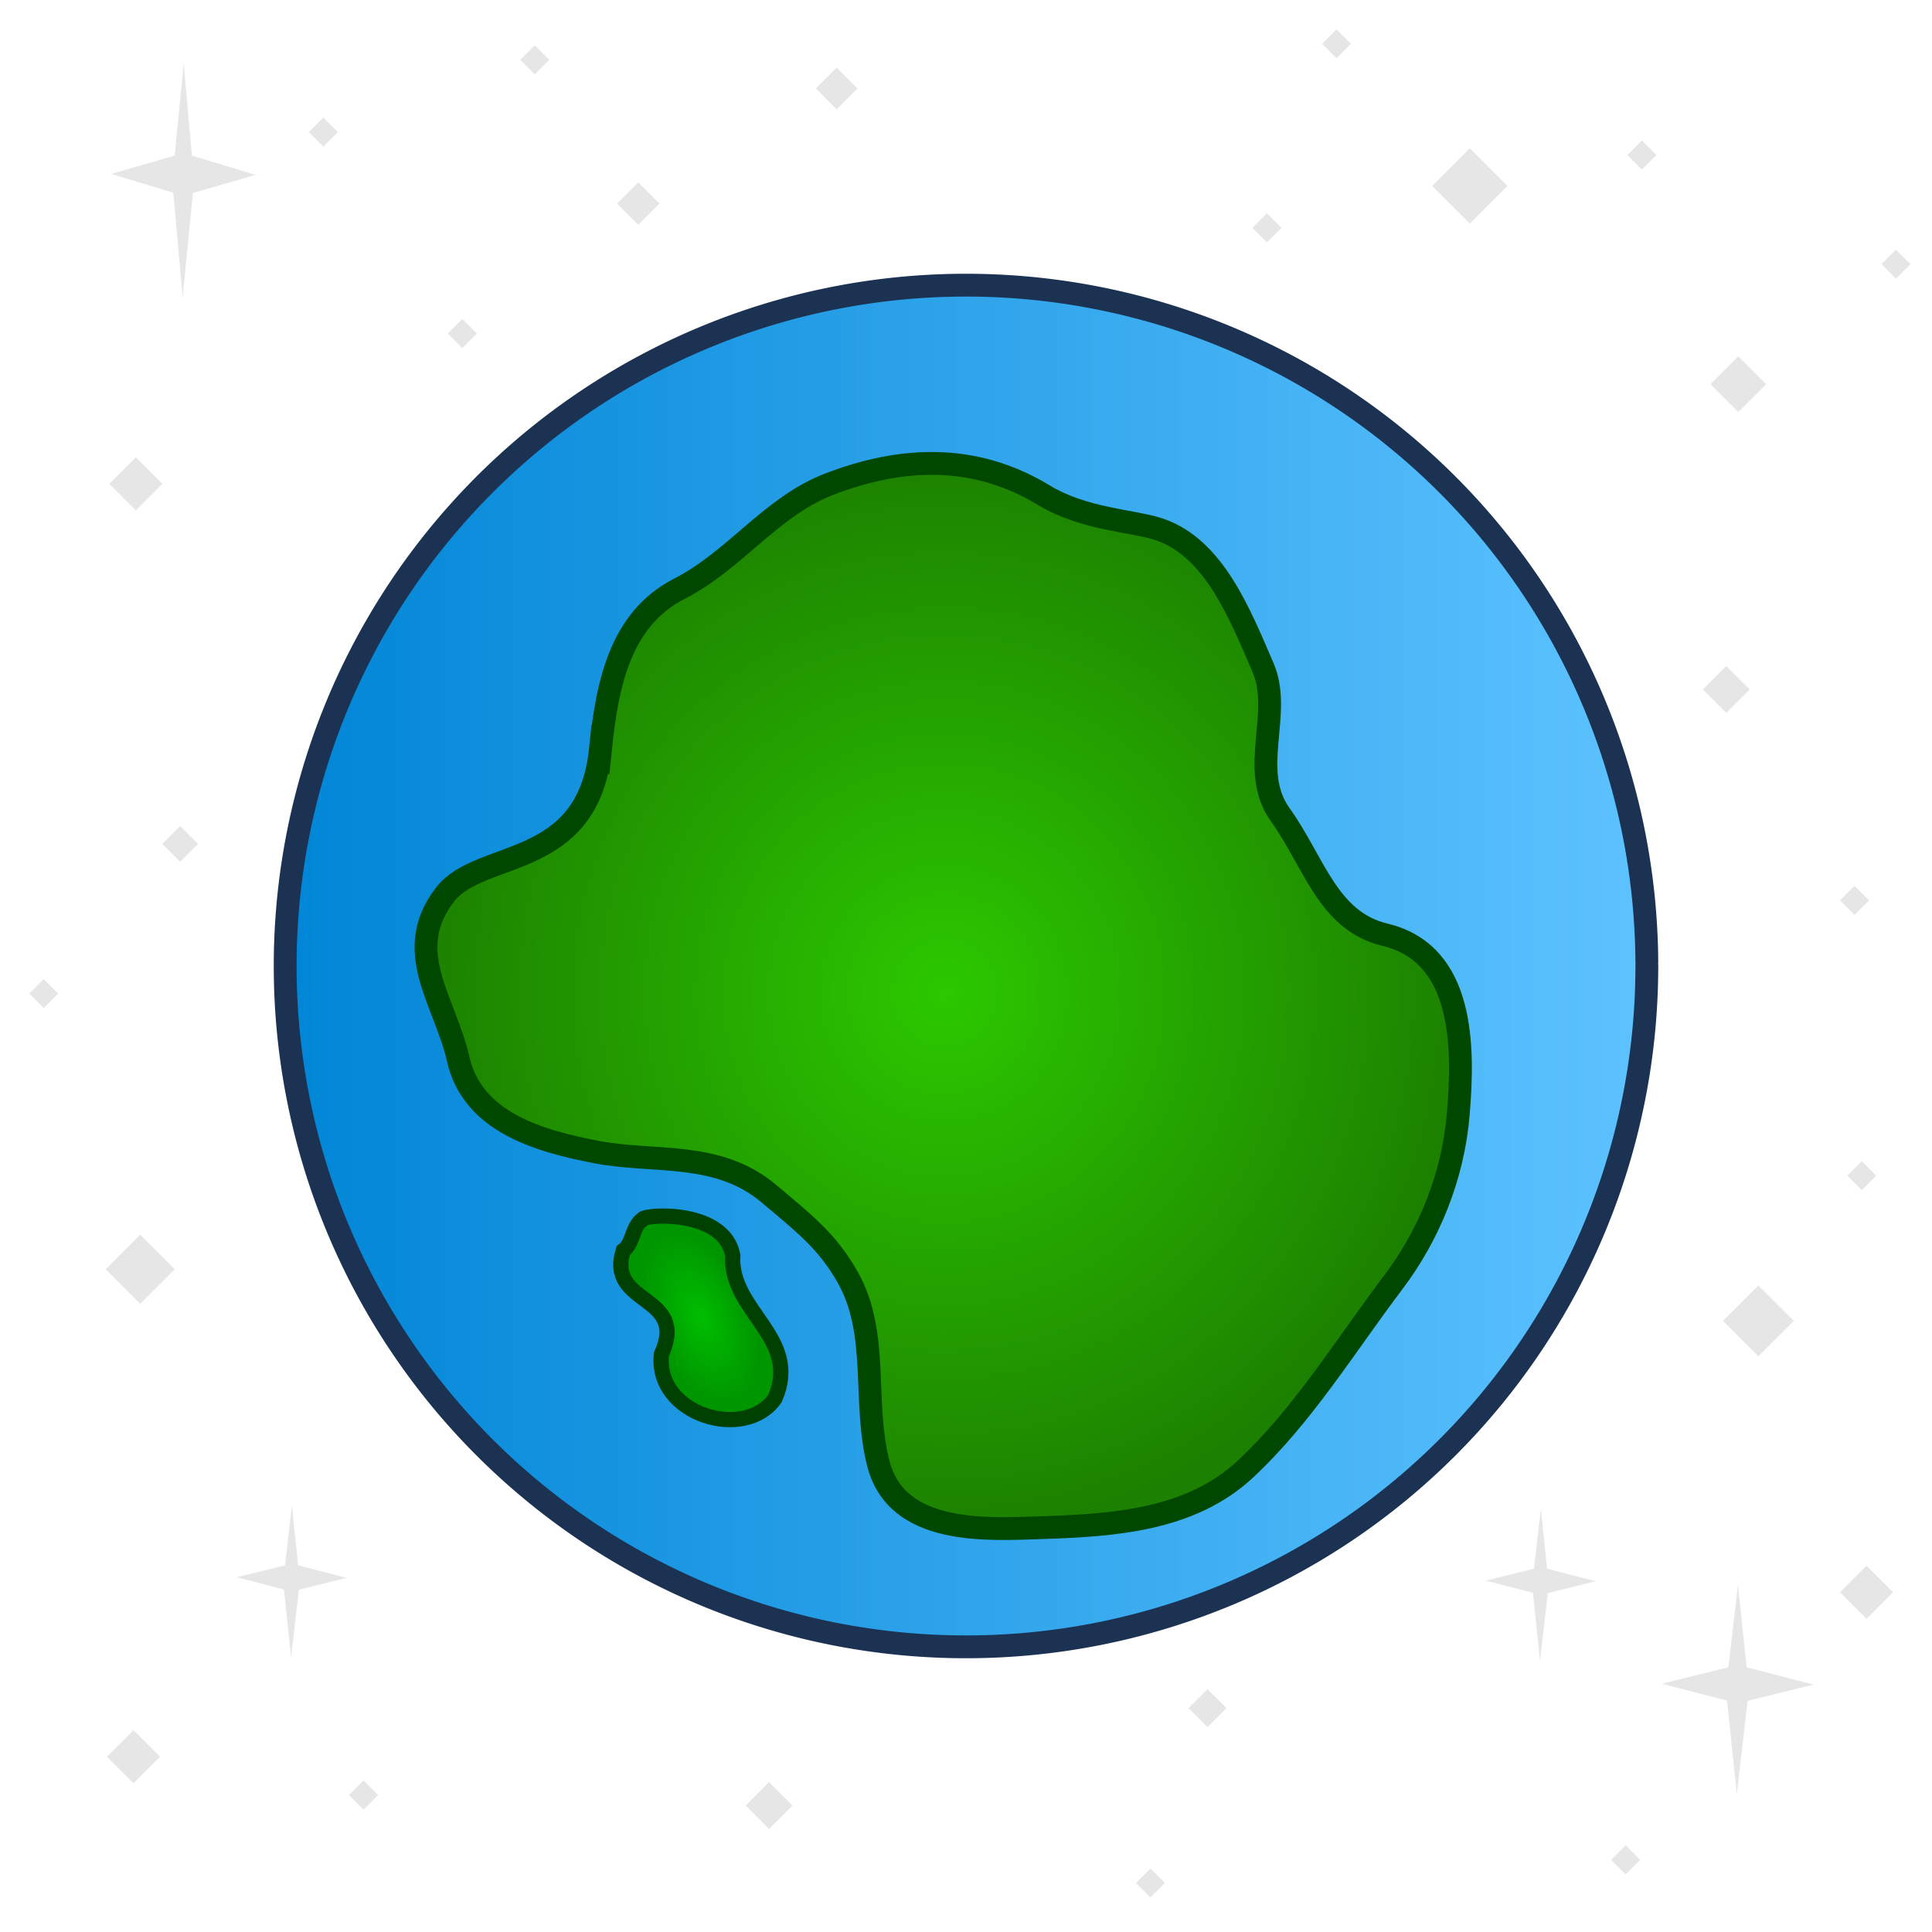 <?xml version="1.0" encoding="UTF-8" standalone="no"?>
<!-- Created with Inkscape (http://www.inkscape.org/) -->

<svg
   version="1.1"
   id="svg1"
   width="1920"
   height="1920"
   viewBox="0 0 1920 1920"
   sodipodi:docname="Tile_Space_Earth_D4.svg"
   inkscape:version="1.4.2 (1:1.4.2+202505120738+ebf0e940d0)"
   xml:space="preserve"
   xmlns:inkscape="http://www.inkscape.org/namespaces/inkscape"
   xmlns:sodipodi="http://sodipodi.sourceforge.net/DTD/sodipodi-0.dtd"
   xmlns:xlink="http://www.w3.org/1999/xlink"
   xmlns="http://www.w3.org/2000/svg"
   xmlns:svg="http://www.w3.org/2000/svg"><defs
     id="defs1"><linearGradient
       id="swatch22"
       inkscape:swatch="solid"><stop
         style="stop-color:#71c837;stop-opacity:1;"
         offset="0"
         id="stop22" /></linearGradient><rect
       x="65.993"
       y="75.73"
       width="503.06"
       height="468.441"
       id="rect1-8-82-9" /><linearGradient
       inkscape:collect="always"
       xlink:href="#linearGradient7"
       id="linearGradient16"
       gradientUnits="userSpaceOnUse"
       gradientTransform="matrix(3.143,0,0,3.143,24.6,-37.366)"
       x1="81.296"
       y1="318.266"
       x2="517.869"
       y2="318.266" /><linearGradient
       id="linearGradient7"
       inkscape:collect="always"><stop
         style="stop-color:#0085d6;stop-opacity:1;"
         offset="0"
         id="stop8" /><stop
         style="stop-color:#5ec3ff;stop-opacity:1;"
         offset="1"
         id="stop9" /></linearGradient><radialGradient
       inkscape:collect="always"
       xlink:href="#linearGradient6"
       id="radialGradient7-8"
       cx="299.576"
       cy="318.278"
       fx="299.576"
       fy="318.278"
       r="160.908"
       gradientTransform="matrix(3.246,0,0,3.371,-27.805,-83.143)"
       gradientUnits="userSpaceOnUse" /><linearGradient
       id="linearGradient6"
       inkscape:collect="always"><stop
         style="stop-color:#2cc800;stop-opacity:1;"
         offset="0"
         id="stop6" /><stop
         style="stop-color:#1c8000;stop-opacity:1;"
         offset="1"
         id="stop7" /></linearGradient><radialGradient
       inkscape:collect="always"
       xlink:href="#linearGradient13"
       id="radialGradient14-9"
       cx="225.751"
       cy="417.552"
       fx="225.751"
       fy="417.552"
       r="27.281"
       gradientTransform="matrix(1.654,-0.718,1.311,3.019,-218.07,213.953)"
       gradientUnits="userSpaceOnUse" /><linearGradient
       id="linearGradient13"
       inkscape:collect="always"><stop
         style="stop-color:#00be00;stop-opacity:1;"
         offset="0"
         id="stop13" /><stop
         style="stop-color:#009600;stop-opacity:1;"
         offset="1"
         id="stop14" /></linearGradient></defs><sodipodi:namedview
     id="namedview1"
     pagecolor="#ffffff"
     bordercolor="#000000"
     borderopacity="0.25"
     inkscape:showpageshadow="2"
     inkscape:pageopacity="0.0"
     inkscape:pagecheckerboard="0"
     inkscape:deskcolor="#d1d1d1"
     inkscape:zoom="0.32000002"
     inkscape:cx="1371.8749"
     inkscape:cy="915.62494"
     inkscape:window-width="975"
     inkscape:window-height="607"
     inkscape:window-x="480"
     inkscape:window-y="556"
     inkscape:window-maximized="0"
     inkscape:current-layer="g1"
     showgrid="false"
     showguides="true"><sodipodi:guide
       position="-2298.097,770.951"
       orientation="1,0"
       id="guide2"
       inkscape:locked="false" /></sodipodi:namedview><g
     inkscape:groupmode="layer"
     inkscape:label="Image"
     id="g1"><rect
       style="fill:#e6e6e6;fill-opacity:1;stroke:#ff6a6a;stroke-width:0;stroke-linecap:round;stroke-dasharray:none;stroke-opacity:0"
       id="rect1-1-6-6-5-3-6-1-2"
       width="37.265"
       height="37.265"
       x="416.873"
       y="225.924"
       transform="rotate(45)" /><g
       id="g3"
       transform="matrix(1.313,0,0,1.539,-75.547,-131.251)"
       style="stroke-width:0.703"><g
         id="g3-6-24-89-9"
         transform="matrix(1.756,0,0,1.756,-620.951,70.287)"
         style="stroke-width:0.401"><g
           id="g7-2-4"
           style="stroke-width:0.401"><rect
             style="fill:#e6e6e6;fill-opacity:1;stroke:#ff6a6a;stroke-width:0;stroke-linecap:round;stroke-dasharray:none;stroke-opacity:0"
             id="rect1-8-24-3-4-79-1"
             width="32.104"
             height="32.114"
             x="-113.108"
             y="-399.525"
             transform="matrix(-0.971,0.239,-0.968,-0.25,0,0)" /><rect
             style="fill:#e6e6e6;fill-opacity:1;stroke:#ff6a6a;stroke-width:0;stroke-linecap:round;stroke-dasharray:none;stroke-opacity:0"
             id="rect1-8-3-2-3-4-5-9"
             width="43.16"
             height="43.154"
             x="2140.559"
             y="-2112.666"
             transform="matrix(0.104,0.995,-0.115,0.993,0,0)" /></g></g></g><g
       id="g8"><g
         id="g3-6-24-88-6"
         transform="matrix(1.756,0,0,1.756,-527.468,1440.161)"
         style="stroke-width:0.57"><g
           id="g7-08-9"
           style="stroke-width:0.57"><rect
             style="fill:#e6e6e6;fill-opacity:1;stroke:#ff6a6a;stroke-width:0;stroke-linecap:round;stroke-dasharray:none;stroke-opacity:0"
             id="rect1-8-24-3-4-7-8"
             width="32.104"
             height="32.114"
             x="-113.108"
             y="-399.525"
             transform="matrix(-0.971,0.239,-0.968,-0.25,0,0)" /><rect
             style="fill:#e6e6e6;fill-opacity:1;stroke:#ff6a6a;stroke-width:0;stroke-linecap:round;stroke-dasharray:none;stroke-opacity:0"
             id="rect1-8-3-2-3-4-7-2"
             width="43.16"
             height="43.154"
             x="2140.559"
             y="-2112.666"
             transform="matrix(0.104,0.995,-0.115,0.993,0,0)" /></g></g></g><g
       id="g5"
       transform="matrix(1.381,0,0,1.381,-761.077,-803.886)"
       style="stroke-width:0.724"><g
         id="g3-6-24-1-5"
         transform="matrix(1.756,0,0,1.756,984.225,1666.443)"
         style="stroke-width:0.412"><g
           id="g7-09-5"
           style="stroke-width:0.412"><rect
             style="fill:#e6e6e6;fill-opacity:1;stroke:#ff6a6a;stroke-width:0;stroke-linecap:round;stroke-dasharray:none;stroke-opacity:0"
             id="rect1-8-24-3-4-9-4"
             width="32.104"
             height="32.114"
             x="-113.108"
             y="-399.525"
             transform="matrix(-0.971,0.239,-0.968,-0.25,0,0)" /><rect
             style="fill:#e6e6e6;fill-opacity:1;stroke:#ff6a6a;stroke-width:0;stroke-linecap:round;stroke-dasharray:none;stroke-opacity:0"
             id="rect1-8-3-2-3-4-6-9"
             width="43.16"
             height="43.154"
             x="2140.559"
             y="-2112.666"
             transform="matrix(0.104,0.995,-0.115,0.993,0,0)" /></g></g></g><g
       id="g7"
       transform="translate(34.375,-34.375)"><g
         id="g6"><g
           id="g3-6-24-4-1"
           transform="matrix(1.756,0,0,1.756,679.372,1477.875)"
           style="stroke-width:0.57"><g
             id="g7-9-2"
             style="stroke-width:0.57"><rect
               style="fill:#e6e6e6;fill-opacity:1;stroke:#ff6a6a;stroke-width:0;stroke-linecap:round;stroke-dasharray:none;stroke-opacity:0"
               id="rect1-8-24-3-4-92-5"
               width="32.104"
               height="32.114"
               x="-113.108"
               y="-399.525"
               transform="matrix(-0.971,0.239,-0.968,-0.25,0,0)" /><rect
               style="fill:#e6e6e6;fill-opacity:1;stroke:#ff6a6a;stroke-width:0;stroke-linecap:round;stroke-dasharray:none;stroke-opacity:0"
               id="rect1-8-3-2-3-4-55-0"
               width="43.16"
               height="43.154"
               x="2140.559"
               y="-2112.666"
               transform="matrix(0.104,0.995,-0.115,0.993,0,0)" /></g></g></g></g><rect
       style="fill:#e6e6e6;fill-opacity:1;stroke:#ff6a6a;stroke-width:0;stroke-linecap:round;stroke-dasharray:none;stroke-opacity:0"
       id="rect1-1-6-6-5-3-8-1-6-6"
       width="37.265"
       height="37.265"
       x="1309.651"
       y="1122.039"
       transform="rotate(45)" /><rect
       style="fill:#e6e6e6;fill-opacity:1;stroke:#ff6a6a;stroke-width:0;stroke-linecap:round;stroke-dasharray:none;stroke-opacity:0"
       id="rect1-1-6-6-5-3-8-1-0-7"
       width="49.765"
       height="49.765"
       x="2138.988"
       y="-332.319"
       transform="rotate(45)" /><rect
       style="fill:#e6e6e6;fill-opacity:1;stroke:#ff6a6a;stroke-width:0;stroke-linecap:round;stroke-dasharray:none;stroke-opacity:0"
       id="rect1-1-6-6-5-3-8-1-9-9"
       width="37.265"
       height="37.265"
       x="2411.915"
       y="-211.344"
       transform="rotate(45)" /><rect
       style="fill:#e6e6e6;fill-opacity:1;stroke:#ff6a6a;stroke-width:0;stroke-linecap:round;stroke-dasharray:none;stroke-opacity:0"
       id="rect1-1-6-6-5-3-8-1-06-9"
       width="52.89"
       height="52.89"
       x="1137.044"
       y="-928.622"
       transform="rotate(45)" /><rect
       style="fill:#e6e6e6;fill-opacity:1;stroke:#ff6a6a;stroke-width:0;stroke-linecap:round;stroke-dasharray:none;stroke-opacity:0"
       id="rect1-1-3-8-8-3-3-9-7"
       width="20.436"
       height="20.436"
       x="1252.484"
       y="-1055.039"
       transform="rotate(45)" /><rect
       style="fill:#e6e6e6;fill-opacity:1;stroke:#ff6a6a;stroke-width:0;stroke-linecap:round;stroke-dasharray:none;stroke-opacity:0"
       id="rect1-1-3-8-8-3-3-8-6"
       width="39.186"
       height="39.186"
       x="1471.934"
       y="-971.146"
       transform="rotate(45)" /><rect
       style="fill:#e6e6e6;fill-opacity:1;stroke:#ff6a6a;stroke-width:0;stroke-linecap:round;stroke-dasharray:none;stroke-opacity:0"
       id="rect1-1-3-8-8-3-3-7-3"
       width="20.436"
       height="20.436"
       x="1925.704"
       y="-680.724"
       transform="rotate(45)" /><rect
       style="fill:#e6e6e6;fill-opacity:1;stroke:#ff6a6a;stroke-width:0;stroke-linecap:round;stroke-dasharray:none;stroke-opacity:0"
       id="rect1-1-3-8-8-3-3-59-2"
       width="25.123"
       height="25.123"
       x="707.034"
       y="453.849"
       transform="rotate(45)" /><rect
       style="fill:#e6e6e6;fill-opacity:1;stroke:#ff6a6a;stroke-width:0;stroke-linecap:round;stroke-dasharray:none;stroke-opacity:0"
       id="rect1-1-3-8-8-3-3-2-5"
       width="20.436"
       height="20.436"
       x="1040.183"
       y="-740.385"
       transform="rotate(45)" /><rect
       style="fill:#e6e6e6;fill-opacity:1;stroke:#ff6a6a;stroke-width:0;stroke-linecap:round;stroke-dasharray:none;stroke-opacity:0"
       id="rect1-1-3-8-8-3-3-2-5-7"
       width="29.275"
       height="29.275"
       x="635.477"
       y="-540.371"
       transform="rotate(45)" /><rect
       style="fill:#e6e6e6;fill-opacity:1;stroke:#ff6a6a;stroke-width:0;stroke-linecap:round;stroke-dasharray:none;stroke-opacity:0"
       id="rect1-1-3-8-8-3-3-2-8-4"
       width="29.811"
       height="29.811"
       x="576.67"
       y="-320.334"
       transform="rotate(45)" /><rect
       style="fill:#e6e6e6;fill-opacity:1;stroke:#ff6a6a;stroke-width:0;stroke-linecap:round;stroke-dasharray:none;stroke-opacity:0"
       id="rect1-1-3-8-8-3-3-94-1"
       width="20.436"
       height="20.436"
       x="2439.122"
       y="154.373"
       transform="rotate(45)" /><rect
       style="fill:#e6e6e6;fill-opacity:1;stroke:#ff6a6a;stroke-width:0;stroke-linecap:round;stroke-dasharray:none;stroke-opacity:0"
       id="rect1-1-3-8-8-3-3-12-0-3"
       width="26.686"
       height="26.686"
       x="2035.5"
       y="338.411"
       transform="rotate(45)" /><rect
       style="fill:#e6e6e6;fill-opacity:1;stroke:#ff6a6a;stroke-width:0;stroke-linecap:round;stroke-dasharray:none;stroke-opacity:0"
       id="rect1-1-3-8-8-3-3-12-0-3-8"
       width="32.936"
       height="32.936"
       x="1792.72"
       y="711.852"
       transform="rotate(45)" /><rect
       style="fill:#e6e6e6;fill-opacity:1;stroke:#ff6a6a;stroke-width:0;stroke-linecap:round;stroke-dasharray:none;stroke-opacity:0"
       id="rect1-1-3-8-8-3-3-12-0-3-5"
       width="48.561"
       height="48.561"
       x="966.147"
       y="769.094"
       transform="rotate(45)" /><rect
       style="fill:#e6e6e6;fill-opacity:1;stroke:#ff6a6a;stroke-width:0;stroke-linecap:round;stroke-dasharray:none;stroke-opacity:0"
       id="rect1-1-3-8-8-3-3-12-8-6-5"
       width="32.936"
       height="32.936"
       x="1681.113"
       y="-745.03"
       transform="rotate(45)" /><rect
       style="fill:#e6e6e6;fill-opacity:1;stroke:#ff6a6a;stroke-width:0;stroke-linecap:round;stroke-dasharray:none;stroke-opacity:0"
       id="rect1-1-3-8-8-3-3-84-2"
       width="20.436"
       height="20.436"
       x="309.809"
       y="-144.628"
       transform="rotate(45)" /><rect
       style="fill:#e6e6e6;fill-opacity:1;stroke:#ff6a6a;stroke-width:0;stroke-linecap:round;stroke-dasharray:none;stroke-opacity:0"
       id="rect1-1-3-8-8-3-3-84-2-0"
       width="20.436"
       height="20.436"
       x="549.033"
       y="-100.728"
       transform="rotate(45)" /><rect
       style="fill:#e6e6e6;fill-opacity:1;stroke:#ff6a6a;stroke-width:0;stroke-linecap:round;stroke-dasharray:none;stroke-opacity:0"
       id="rect1-1-3-8-8-3-3-84-2-0-9"
       width="20.436"
       height="20.436"
       x="407.612"
       y="-343.972"
       transform="rotate(45)" /><g
       id="g2"
       transform="translate(-6.132,-2.884)"><path
         style="fill:url(#linearGradient16);fill-opacity:1;stroke:#1b3252;stroke-width:22.677;stroke-linecap:round;stroke-dasharray:none;stroke-opacity:1;paint-order:markers fill stroke"
         id="path6-6-2"
         sodipodi:type="arc"
         sodipodi:cx="966.13245"
         sodipodi:cy="962.8844"
         sodipodi:rx="676.60547"
         sodipodi:ry="676.60541"
         sodipodi:start="0"
         sodipodi:end="6.2775168"
         sodipodi:open="true"
         sodipodi:arc-type="arc"
         d="M 1642.738,962.884 A 676.605,676.605 0 0 1 967.091,1639.489 676.605,676.605 0 0 1 289.53,964.802 676.605,676.605 0 0 1 963.256,286.285 676.605,676.605 0 0 1 1642.727,959.049" /><path
         style="fill:url(#radialGradient7-8);stroke:#004700;stroke-width:22.677;stroke-linecap:round;stroke-dasharray:none;stroke-opacity:1;paint-order:markers fill stroke"
         d="m 602.832,747.838 c 6.674,-64.599 19.188,-129.628 78.679,-159.988 55.053,-28.095 91.066,-81.693 148.68,-103.802 71.298,-27.36 143.898,-31.108 213.082,10.826 40.942,24.816 89.396,25.175 115.867,34.419 54.075,18.884 79.575,84.848 102.12,136.816 19.881,45.828 -14.676,101.813 17.089,146.299 34.109,47.769 47.295,105.767 104.199,119.418 79.314,19.027 78.192,112.462 72.871,177.656 -5.096,62.431 -29.27,120.965 -64.442,167.47 -47.742,63.124 -90.162,132.89 -147.397,186.122 -54.278,50.483 -130.191,55.597 -201.625,57.959 -55.578,1.838 -144.963,7.86 -163.098,-64.25 -15.497,-61.62 1.249,-128.938 -30.316,-184.634 -20.493,-36.157 -43.438,-53.555 -78.238,-82.952 -51.005,-43.088 -114.109,-30.317 -171.536,-41.426 -56.393,-10.909 -123.063,-29.314 -137.34,-92.544 -12.956,-57.38 -56.71,-107.139 -12.854,-163.548 35.182,-45.252 141.813,-23.381 154.259,-143.842 z"
         id="path3-8"
         sodipodi:nodetypes="sssssssssssssssssss" /><path
         style="fill:url(#radialGradient14-9);stroke:#004000;stroke-width:15.118;stroke-linecap:round;stroke-dasharray:none;stroke-opacity:1;paint-order:markers fill stroke"
         d="m 644.71,1214.469 c 4.244,-5.192 81.453,-9.367 89.683,36.212 -3.455,55.202 68.273,81.495 41.934,141.952 -29.632,42.811 -119.506,16.367 -112.899,-43.914 27.299,-60.221 -55.053,-47.72 -37.952,-102.995 10.259,-7.542 8.569,-23.407 19.233,-31.255 z"
         id="path9-3"
         sodipodi:nodetypes="cccccc" /></g><rect
       style="fill:#e6e6e6;fill-opacity:1;stroke:#ff6a6a;stroke-width:0;stroke-linecap:round;stroke-dasharray:none;stroke-opacity:0"
       id="rect1-1-3-8-8-3-3-2-2-6"
       width="20.436"
       height="20.436"
       x="1506.664"
       y="995.719"
       transform="rotate(45)" /><rect
       style="fill:#e6e6e6;fill-opacity:1;stroke:#ff6a6a;stroke-width:20;stroke-linecap:round;stroke-dasharray:none;stroke-opacity:0"
       id="rect1-1-15-7-4-1-9-2"
       width="20.303"
       height="20.303"
       x="2121.05"
       y="501.659"
       transform="matrix(0.706,0.708,-0.706,0.708,0,0)" /><rect
       style="fill:#e6e6e6;fill-opacity:1;stroke:#ff6a6a;stroke-width:20;stroke-linecap:round;stroke-dasharray:none;stroke-opacity:0"
       id="rect1-1-15-7-4-1-9-2-9"
       width="20.303"
       height="20.303"
       x="961.288"
       y="-920.104"
       transform="matrix(0.706,0.708,-0.706,0.708,0,0)" /><rect
       style="fill:#e6e6e6;fill-opacity:1;stroke:#ff6a6a;stroke-width:20;stroke-linecap:round;stroke-dasharray:none;stroke-opacity:0"
       id="rect1-1-15-7-4-1-9-2-2"
       width="20.303"
       height="20.303"
       x="717.929"
       y="656.383"
       transform="matrix(0.706,0.708,-0.706,0.708,0,0)" /><rect
       style="fill:#e6e6e6;fill-opacity:1;stroke:#ff6a6a;stroke-width:20;stroke-linecap:round;stroke-dasharray:none;stroke-opacity:0"
       id="rect1-1-15-7-4-1-9-2-1"
       width="20.303"
       height="20.303"
       x="1509.635"
       y="-1159.177"
       transform="matrix(0.706,0.708,-0.706,0.708,0,0)" /><rect
       style="fill:#e6e6e6;fill-opacity:1;stroke:#ff6a6a;stroke-width:20;stroke-linecap:round;stroke-dasharray:none;stroke-opacity:0"
       id="rect1-1-15-7-4-1-9-2-27"
       width="20.303"
       height="20.303"
       x="2125.291"
       y="-495.368"
       transform="matrix(0.706,0.708,-0.706,0.708,0,0)" /></g></svg>
